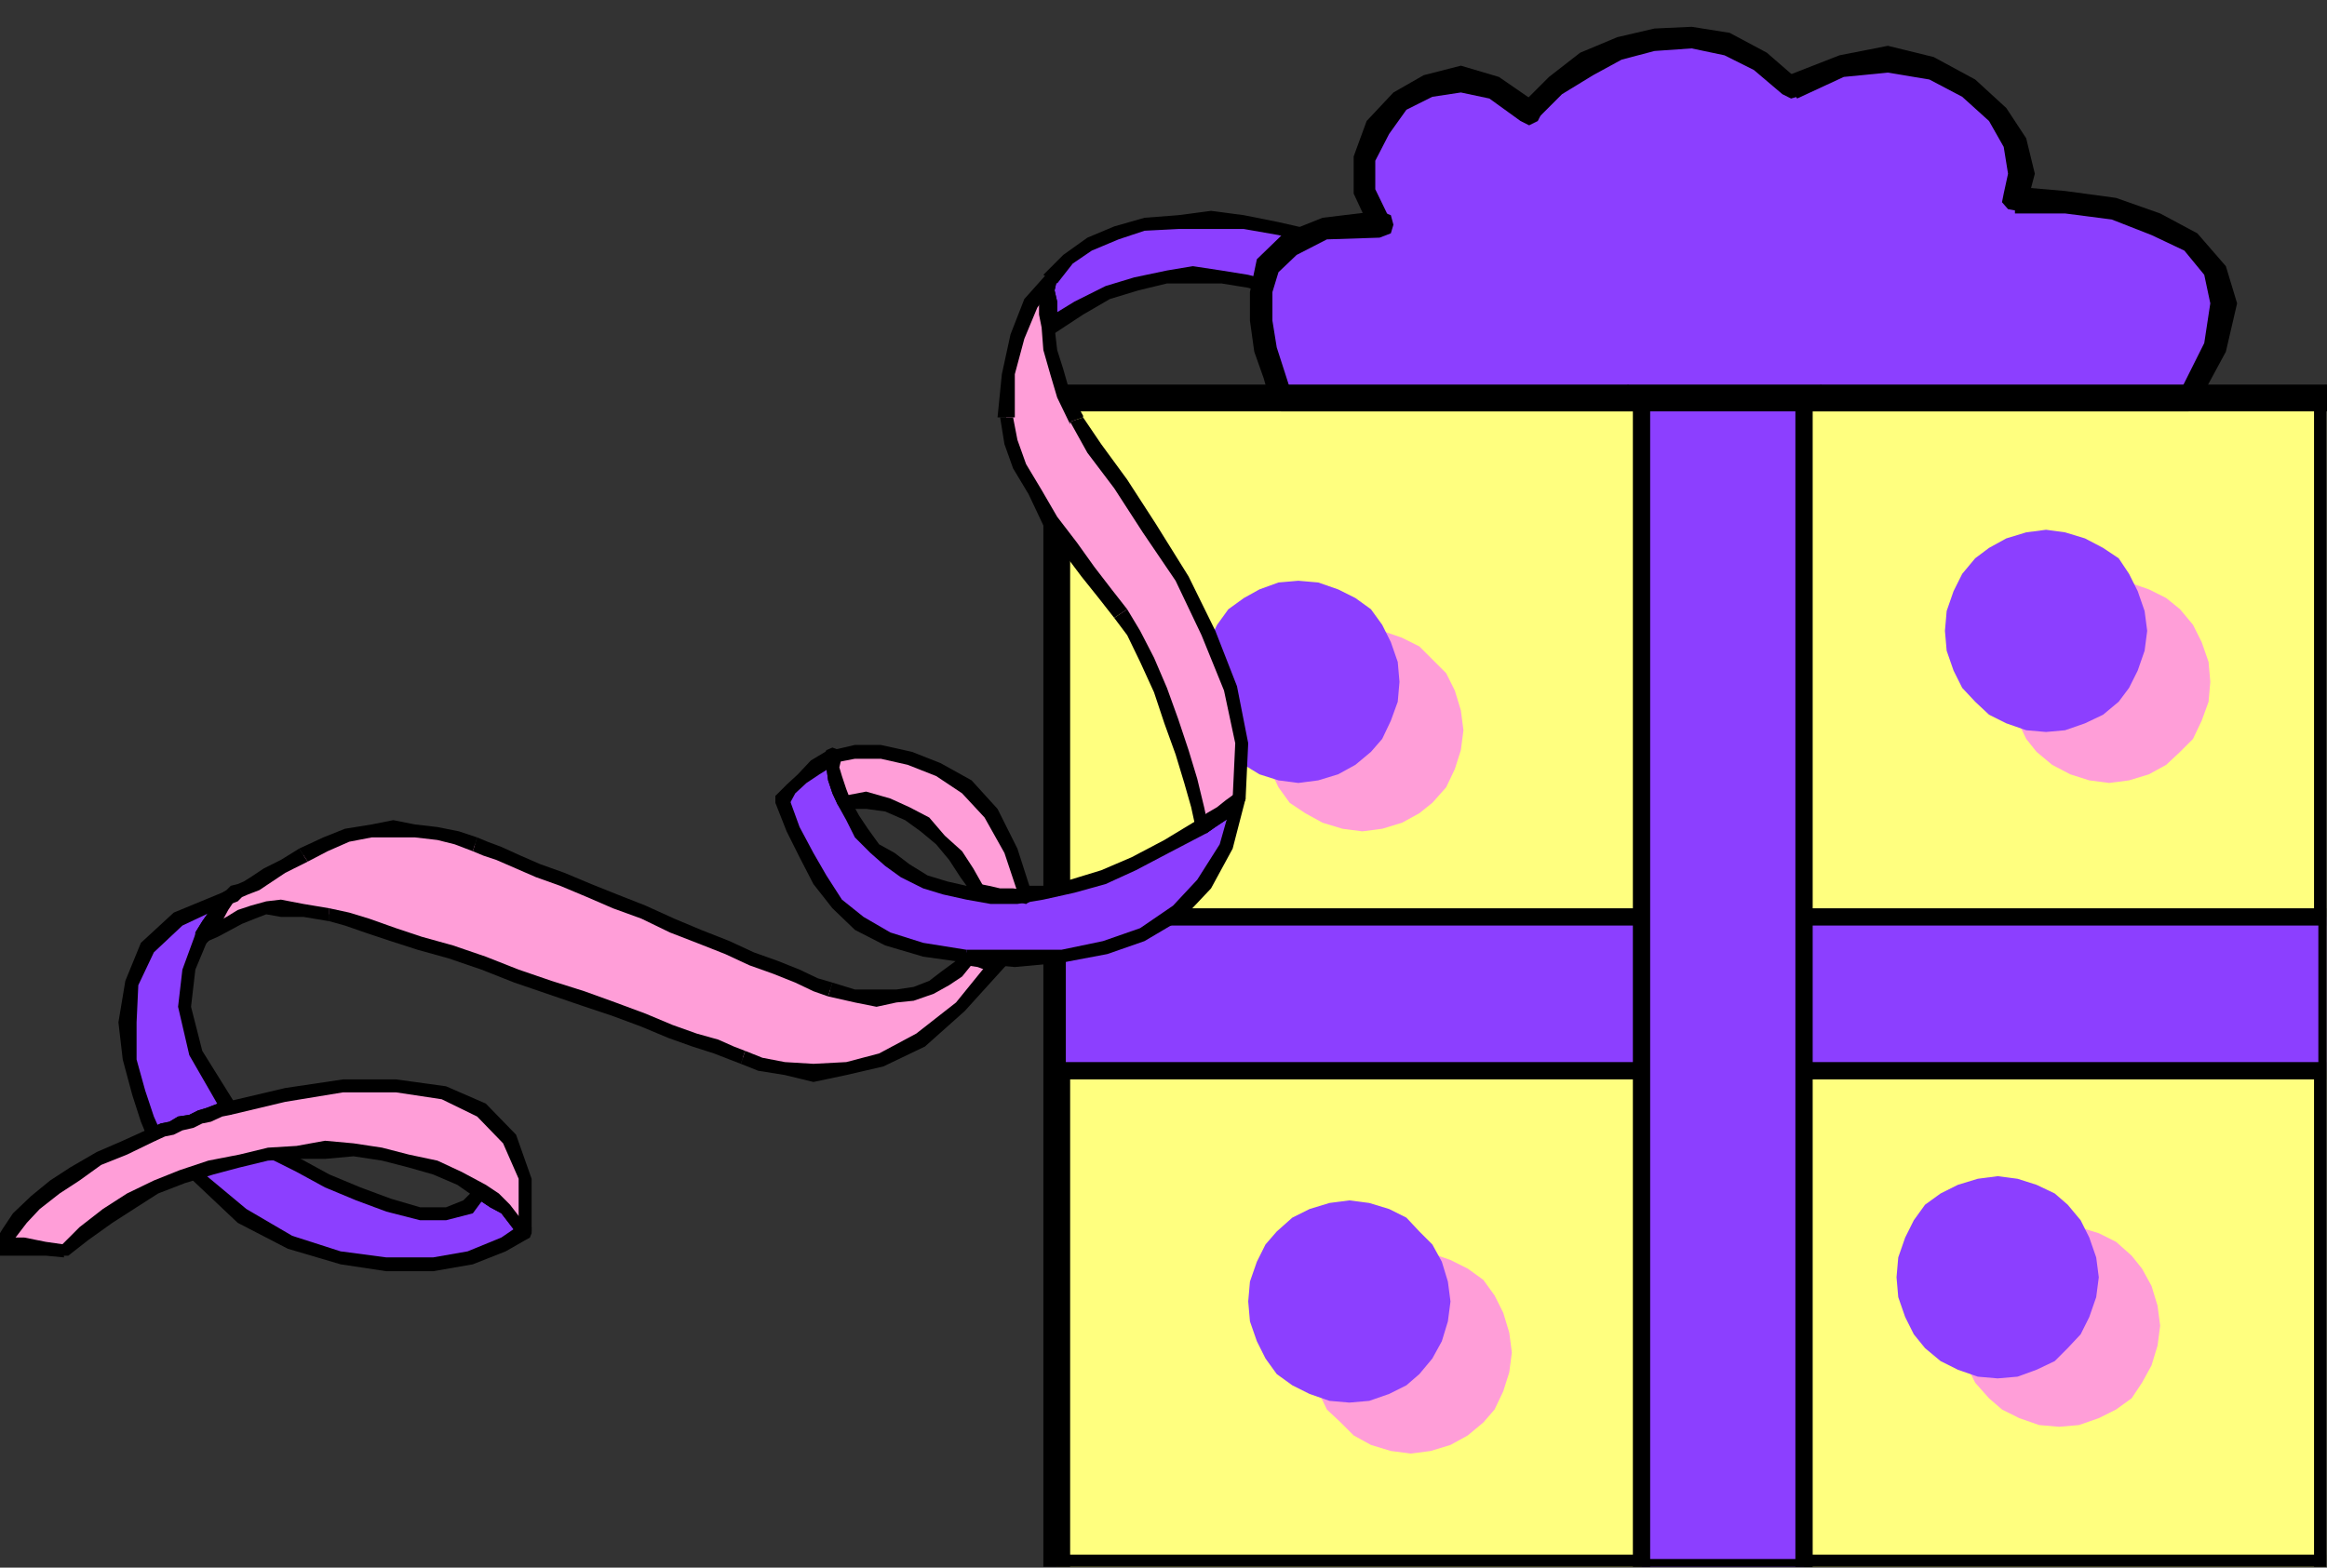 <?xml version="1.0" encoding="UTF-8" standalone="no"?>
<svg
   xmlns:ooo="http://xml.openoffice.org/svg/export"
   xmlns:dc="http://purl.org/dc/elements/1.1/"
   xmlns:cc="http://creativecommons.org/ns#"
   xmlns:rdf="http://www.w3.org/1999/02/22-rdf-syntax-ns#"
   xmlns:svg="http://www.w3.org/2000/svg"
   xmlns="http://www.w3.org/2000/svg"
   xmlns:sodipodi="http://sodipodi.sourceforge.net/DTD/sodipodi-0.dtd"
   xmlns:inkscape="http://www.inkscape.org/namespaces/inkscape"
   version="1.2"
   width="26.92mm"
   height="18.14mm"
   viewBox="0 0 2692 1814"
   preserveAspectRatio="xMidYMid"
   xml:space="preserve"
   id="svg239"
   sodipodi:docname="giftbox7.svg"
   style="fill-rule:evenodd;stroke-width:28.222;stroke-linejoin:round"
   inkscape:version="0.92.5 (2060ec1f9f, 2020-04-08)"><rect x="0" y="0" width="2692" height="1814" fill="#333333" stroke="none"/><sodipodi:namedview
   pagecolor="#ffffff"
   bordercolor="#666666"
   borderopacity="1"
   objecttolerance="10"
   gridtolerance="10"
   guidetolerance="10"
   inkscape:pageopacity="0"
   inkscape:pageshadow="2"
   inkscape:window-width="664"
   inkscape:window-height="487"
   id="namedview241"
   showgrid="false"
   inkscape:zoom="0.2102413"
   inkscape:cx="50.872442"
   inkscape:cy="34.280313"
   inkscape:window-x="0"
   inkscape:window-y="0"
   inkscape:window-maximized="0"
   inkscape:current-layer="svg239" />
 <defs
   class="ClipPathGroup"
   id="defs8">
  <clipPath
   id="presentation_clip_path"
   clipPathUnits="userSpaceOnUse">
   <rect
   x="0"
   y="0"
   width="21000"
   height="29700"
   id="rect2" />
  </clipPath>
  <clipPath
   id="presentation_clip_path_shrink"
   clipPathUnits="userSpaceOnUse">
   <rect
   x="21"
   y="29"
   width="20958"
   height="29641"
   id="rect5" />
  </clipPath>
 </defs>
 <defs
   class="TextShapeIndex"
   id="defs12">
  <g
   ooo:slide="id1"
   ooo:id-list="id3"
   id="g10" />
 </defs>
 <defs
   class="EmbeddedBulletChars"
   id="defs44">
  <g
   id="bullet-char-template-57356"
   transform="matrix(4.8828125e-4,0,0,-4.8828125e-4,0,0)">
   <path
   d="M 580,1141 1163,571 580,0 -4,571 Z"
   id="path14"
   inkscape:connector-curvature="0" />
  </g>
  <g
   id="bullet-char-template-57354"
   transform="matrix(4.8828125e-4,0,0,-4.8828125e-4,0,0)">
   <path
   d="M 8,1128 H 1137 V 0 H 8 Z"
   id="path17"
   inkscape:connector-curvature="0" />
  </g>
  <g
   id="bullet-char-template-10146"
   transform="matrix(4.8828125e-4,0,0,-4.8828125e-4,0,0)">
   <path
   d="M 174,0 602,739 174,1481 1456,739 Z M 1358,739 309,1346 659,739 Z"
   id="path20"
   inkscape:connector-curvature="0" />
  </g>
  <g
   id="bullet-char-template-10132"
   transform="matrix(4.8828125e-4,0,0,-4.8828125e-4,0,0)">
   <path
   d="M 2015,739 1276,0 H 717 l 543,543 H 174 v 393 h 1086 l -543,545 h 557 z"
   id="path23"
   inkscape:connector-curvature="0" />
  </g>
  <g
   id="bullet-char-template-10007"
   transform="matrix(4.8828125e-4,0,0,-4.8828125e-4,0,0)">
   <path
   d="m 0,-2 c -7,16 -16,29 -25,39 l 381,530 c -94,256 -141,385 -141,387 0,25 13,38 40,38 9,0 21,-2 34,-5 21,4 42,12 65,25 l 27,-13 111,-251 280,301 64,-25 24,25 c 21,-10 41,-24 62,-43 C 886,937 835,863 770,784 769,783 710,716 594,584 L 774,223 c 0,-27 -21,-55 -63,-84 l 16,-20 C 717,90 699,76 672,76 641,76 570,178 457,381 L 164,-76 c -22,-34 -53,-51 -92,-51 -42,0 -63,17 -64,51 -7,9 -10,24 -10,44 0,9 1,19 2,30 z"
   id="path26"
   inkscape:connector-curvature="0" />
  </g>
  <g
   id="bullet-char-template-10004"
   transform="matrix(4.8828125e-4,0,0,-4.8828125e-4,0,0)">
   <path
   d="M 285,-33 C 182,-33 111,30 74,156 52,228 41,333 41,471 c 0,78 14,145 41,201 34,71 87,106 158,106 53,0 88,-31 106,-94 l 23,-176 c 8,-64 28,-97 59,-98 l 735,706 c 11,11 33,17 66,17 42,0 63,-15 63,-46 V 965 c 0,-36 -10,-64 -30,-84 L 442,47 C 390,-6 338,-33 285,-33 Z"
   id="path29"
   inkscape:connector-curvature="0" />
  </g>
  <g
   id="bullet-char-template-9679"
   transform="matrix(4.8828125e-4,0,0,-4.8828125e-4,0,0)">
   <path
   d="M 813,0 C 632,0 489,54 383,161 276,268 223,411 223,592 c 0,181 53,324 160,431 106,107 249,161 430,161 179,0 323,-54 432,-161 108,-107 162,-251 162,-431 0,-180 -54,-324 -162,-431 C 1136,54 992,0 813,0 Z"
   id="path32"
   inkscape:connector-curvature="0" />
  </g>
  <g
   id="bullet-char-template-8226"
   transform="matrix(4.8828125e-4,0,0,-4.8828125e-4,0,0)">
   <path
   d="m 346,457 c -73,0 -137,26 -191,78 -54,51 -81,114 -81,188 0,73 27,136 81,188 54,52 118,78 191,78 73,0 134,-26 185,-79 51,-51 77,-114 77,-187 0,-75 -25,-137 -76,-188 -50,-52 -112,-78 -186,-78 z"
   id="path35"
   inkscape:connector-curvature="0" />
  </g>
  <g
   id="bullet-char-template-8211"
   transform="matrix(4.8828125e-4,0,0,-4.8828125e-4,0,0)">
   <path
   d="M -4,459 H 1135 V 606 H -4 Z"
   id="path38"
   inkscape:connector-curvature="0" />
  </g>
  <g
   id="bullet-char-template-61548"
   transform="matrix(4.8828125e-4,0,0,-4.8828125e-4,0,0)">
   <path
   d="m 173,740 c 0,163 58,303 173,419 116,115 255,173 419,173 163,0 302,-58 418,-173 116,-116 174,-256 174,-419 0,-163 -58,-303 -174,-418 C 1067,206 928,148 765,148 601,148 462,206 346,322 231,437 173,577 173,740 Z"
   id="path41"
   inkscape:connector-curvature="0" />
  </g>
 </defs>
 <g
   id="g49"
   transform="translate(-9154,-13943)">
  <g
   id="id2"
   class="Master_Slide">
   <g
   id="bg-id2"
   class="Background" />
   <g
   id="bo-id2"
   class="BackgroundObjects" />
  </g>
 </g>
 <g
   class="SlideGroup"
   id="g237"
   transform="translate(-9154,-13943)">
  <g
   id="g235">
   <g
   id="container-id1">
    <g
   id="id1"
   class="Slide"
   clip-path="url(#presentation_clip_path)">
     <g
   class="Page"
   id="g231">
      <g
   class="Graphic"
   id="g229">
       <g
   id="id3">
        <rect
   class="BoundingBox"
   x="9154"
   y="13943"
   width="2692"
   height="1814"
   id="rect51"
   style="fill:none;stroke:none" />
        <defs
   id="defs56">
         <clipPath
   id="clip_path_1"
   clipPathUnits="userSpaceOnUse">
          <path
   d="m 9154,13943 h 2691 v 1813 H 9154 Z"
   id="path53"
   inkscape:connector-curvature="0" />
         </clipPath>
        </defs>
        <g
   clip-path="url(#clip_path_1)"
   id="g226">
         <path
   d="m 11846,15757 v -1354 h -1469 v 1354 z"
   id="path58"
   inkscape:connector-curvature="0"
   style="fill:#ffff7f;stroke:none" />
         <path
   d="m 11846,14419 -15,-16 v 1354 h 30 v -1354 l -15,-15 15,15 -5,-12 -10,-3 -10,3 -5,12 z"
   id="path60"
   inkscape:connector-curvature="0"
   style="fill:#000000;stroke:none" />
         <path
   d="m 10392,14403 -15,16 h 1469 v -31 h -1469 l -16,15 16,-15 -10,5 -6,10 6,11 10,5 z"
   id="path62"
   inkscape:connector-curvature="0"
   style="fill:#000000;stroke:none" />
         <path
   d="m 10377,15742 15,15 v -1354 h -31 v 1354 l 16,15 -16,-15 6,10 10,5 10,-5 5,-10 z"
   id="path64"
   inkscape:connector-curvature="0"
   style="fill:#000000;stroke:none" />
         <path
   d="m 11831,15757 15,-15 h -1469 v 30 h 1469 l 15,-15 -15,15 13,-5 2,-10 -2,-10 -13,-5 z"
   id="path66"
   inkscape:connector-curvature="0"
   style="fill:#000000;stroke:none" />
         <path
   d="m 11846,15182 v -178 h -1469 v 178 z"
   id="path68"
   inkscape:connector-curvature="0"
   style="fill:#8c3fff;stroke:none" />
         <path
   d="m 11846,15014 -10,-10 v 178 h 20 v -178 l -10,-10 10,10 -2,-8 -8,-2 -8,2 -2,8 z"
   id="path70"
   inkscape:connector-curvature="0"
   style="fill:#000000;stroke:none" />
         <path
   d="m 10387,15004 -10,10 h 1469 v -20 h -1469 l -10,10 10,-10 -8,2 -2,8 2,8 8,2 z"
   id="path72"
   inkscape:connector-curvature="0"
   style="fill:#000000;stroke:none" />
         <path
   d="m 10377,15172 10,10 v -178 h -20 v 178 l 10,10 -10,-10 2,8 8,2 7,-2 3,-8 z"
   id="path74"
   inkscape:connector-curvature="0"
   style="fill:#000000;stroke:none" />
         <path
   d="m 11836,15182 10,-10 h -1469 v 20 h 1469 l 10,-10 -10,10 8,-2 2,-8 -2,-8 -8,-2 z"
   id="path76"
   inkscape:connector-curvature="0"
   style="fill:#000000;stroke:none" />
         <path
   d="m 10730,14905 23,-3 23,-7 20,-11 15,-12 16,-18 10,-21 7,-22 3,-23 -3,-23 -7,-23 -10,-20 -16,-16 -15,-15 -20,-10 -23,-8 -23,-2 -23,2 -23,8 -20,10 -18,15 -13,16 -10,20 -7,23 -3,23 3,23 7,22 10,21 13,18 18,12 20,11 23,7 z"
   id="path78"
   inkscape:connector-curvature="0"
   style="fill:#ff9ed8;stroke:none" />
         <path
   d="m 11536,15594 23,-2 23,-8 20,-10 18,-13 12,-18 11,-20 7,-23 3,-23 -3,-23 -7,-23 -11,-20 -12,-15 -18,-16 -20,-10 -23,-7 -23,-3 -23,3 -23,7 -20,10 -15,16 -16,15 -10,20 -8,23 -2,23 2,23 8,23 10,20 16,18 15,13 20,10 23,8 z"
   id="path80"
   inkscape:connector-curvature="0"
   style="fill:#ff9ed8;stroke:none" />
         <path
   d="m 10786,15625 23,-3 23,-7 20,-11 18,-15 13,-15 10,-21 7,-22 3,-23 -3,-23 -7,-23 -10,-20 -13,-18 -18,-13 -20,-10 -23,-8 -23,-2 -23,2 -23,8 -20,10 -15,13 -16,18 -10,20 -7,23 -3,23 3,23 7,22 10,21 16,15 15,15 20,11 23,7 z"
   id="path82"
   inkscape:connector-curvature="0"
   style="fill:#ff9ed8;stroke:none" />
         <path
   d="m 11594,14849 23,-3 23,-7 20,-11 16,-15 15,-15 10,-21 8,-22 2,-23 -2,-23 -8,-23 -10,-20 -15,-18 -16,-13 -20,-10 -23,-8 -23,-2 -23,2 -22,8 -21,10 -18,13 -12,18 -10,20 -8,23 -3,23 3,23 8,22 10,21 12,15 18,15 21,11 22,7 z"
   id="path84"
   inkscape:connector-curvature="0"
   style="fill:#ff9ed8;stroke:none" />
         <path
   d="m 10656,14849 23,-3 23,-7 20,-11 18,-15 13,-15 10,-21 8,-22 2,-23 -2,-23 -8,-23 -10,-20 -13,-18 -18,-13 -20,-10 -23,-8 -23,-2 -23,2 -22,8 -18,10 -18,13 -13,18 -10,20 -8,23 -2,23 2,23 8,22 10,21 13,15 18,15 18,11 22,7 z"
   id="path86"
   inkscape:connector-curvature="0"
   style="fill:#8c3fff;stroke:none" />
         <path
   d="m 11465,15538 23,-2 22,-8 21,-10 15,-15 15,-16 10,-20 8,-23 3,-23 -3,-23 -8,-23 -10,-20 -15,-18 -15,-13 -21,-10 -22,-7 -23,-3 -23,3 -23,7 -20,10 -18,13 -13,18 -10,20 -8,23 -2,23 2,23 8,23 10,20 13,16 18,15 20,10 23,8 z"
   id="path88"
   inkscape:connector-curvature="0"
   style="fill:#8c3fff;stroke:none" />
         <path
   d="m 10715,15566 23,-2 23,-8 20,-10 15,-13 15,-18 11,-20 7,-23 3,-23 -3,-23 -7,-23 -11,-20 -15,-15 -15,-16 -20,-10 -23,-7 -23,-3 -23,3 -23,7 -20,10 -18,16 -13,15 -10,20 -8,23 -2,23 2,23 8,23 10,20 13,18 18,13 20,10 23,8 z"
   id="path90"
   inkscape:connector-curvature="0"
   style="fill:#8c3fff;stroke:none" />
         <path
   d="m 11521,14790 22,-2 23,-8 21,-10 18,-15 12,-16 10,-20 8,-23 3,-23 -3,-23 -8,-23 -10,-20 -12,-18 -18,-12 -21,-11 -23,-7 -22,-3 -23,3 -23,7 -20,11 -16,12 -15,18 -10,20 -8,23 -2,23 2,23 8,23 10,20 15,16 16,15 20,10 23,8 z"
   id="path92"
   inkscape:connector-curvature="0"
   style="fill:#8c3fff;stroke:none" />
         <path
   d="m 10130,14872 10,17 10,18 16,18 18,13 17,12 23,13 23,8 25,5 28,2 h 31 l 30,-2 34,-8 35,-10 36,-15 38,-20 40,-23 11,-8 12,-8 11,-7 10,-10 -16,56 -25,43 -30,33 -41,25 -43,16 -51,10 -54,2 -56,-2 -50,-8 -41,-13 -33,-17 -25,-23 -21,-28 -15,-28 -15,-31 -13,-33 10,-13 13,-12 15,-13 20,-13 v 13 l 3,13 5,15 z"
   id="path94"
   inkscape:connector-curvature="0"
   style="fill:#8c3fff;stroke:none" />
         <path
   d="m 10539,14892 v 0 l -38,23 -38,20 -35,15 -36,11 -31,7 h -30 -31 -28 l -22,-5 -23,-7 -21,-13 -17,-13 -18,-10 -13,-18 -10,-15 -10,-18 -15,5 10,18 10,20 18,18 17,15 18,13 26,13 23,7 27,6 28,5 h 31 l 30,-5 36,-8 36,-10 35,-16 38,-20 44,-23 v 0 0 l 5,-5 -3,-7 -5,-3 z"
   id="path96"
   inkscape:connector-curvature="0"
   style="fill:#000000;stroke:none" />
         <path
   d="m 10595,14867 -12,-6 -11,8 -10,8 -12,7 -11,8 11,15 10,-7 12,-8 11,-8 10,-12 -13,-5 13,5 2,-5 -2,-6 -5,-2 -5,2 z"
   id="path98"
   inkscape:connector-curvature="0"
   style="fill:#000000;stroke:none" />
         <path
   d="m 10272,15057 v 0 l 56,5 54,-5 53,-10 43,-15 44,-26 33,-35 25,-46 15,-58 h -15 l -15,53 -26,41 -28,30 -38,26 -43,15 -48,10 h -54 -56 v 0 z"
   id="path100"
   inkscape:connector-curvature="0"
   style="fill:#000000;stroke:none" />
         <path
   d="m 10051,14864 v 8 l 13,33 15,30 16,31 22,28 26,25 35,18 44,13 50,7 v -15 l -50,-8 -38,-12 -31,-18 -25,-20 -18,-28 -15,-26 -16,-30 -12,-33 v 7 -7 l -3,-6 h -8 l -5,3 v 8 z"
   id="path102"
   inkscape:connector-curvature="0"
   style="fill:#000000;stroke:none" />
         <path
   d="m 10128,14818 -16,-7 -20,12 -15,16 -13,12 -13,13 16,10 7,-13 13,-12 15,-10 21,-13 -16,-8 16,8 5,-5 -3,-8 -5,-2 h -8 z"
   id="path104"
   inkscape:connector-curvature="0"
   style="fill:#000000;stroke:none" />
         <path
   d="m 10138,14869 v 0 l -5,-13 -5,-15 -3,-10 3,-13 h -21 l 3,13 2,15 5,15 6,13 v 0 0 l 5,5 h 5 l 5,-2 z"
   id="path106"
   inkscape:connector-curvature="0"
   style="fill:#000000;stroke:none" />
         <path
   d="m 10367,14322 v -15 -15 -13 l 2,-13 20,-23 26,-18 30,-12 33,-10 39,-3 38,-3 38,3 40,8 41,10 38,12 36,16 33,15 30,20 28,23 21,23 15,26 -8,5 -10,2 -7,5 -13,5 -10,3 -11,5 -10,3 -7,2 -16,-13 -15,-12 -18,-16 -22,-15 -23,-13 -23,-15 -28,-10 -28,-13 -28,-7 -31,-5 -33,-3 -30,3 -36,7 -33,10 -33,18 z"
   id="path108"
   inkscape:connector-curvature="0"
   style="fill:#8c3fff;stroke:none" />
         <path
   d="m 10361,14261 v 5 l -2,13 -3,13 v 15 l 3,15 h 15 l 3,-15 v -15 l -3,-13 3,-13 v 5 -5 l -3,-5 -5,-3 -5,3 -3,5 z"
   id="path110"
   inkscape:connector-curvature="0"
   style="fill:#000000;stroke:none" />
         <path
   d="m 10877,14360 6,-10 -16,-28 -23,-23 -28,-25 -33,-21 -33,-15 -35,-15 -38,-13 -44,-10 -40,-8 -38,-5 -38,5 -39,3 -35,10 -31,13 -28,20 -23,23 16,10 18,-23 22,-15 31,-13 30,-10 39,-2 h 38 38 l 40,7 39,10 38,13 35,15 33,16 28,20 28,20 18,23 15,23 5,-10 -5,10 5,5 h 5 l 6,-2 v -8 z"
   id="path112"
   inkscape:connector-curvature="0"
   style="fill:#000000;stroke:none" />
         <path
   d="m 10794,14388 5,3 10,-3 10,-2 10,-5 10,-3 13,-5 8,-5 10,-3 7,-5 -5,-15 -7,5 -10,3 -8,5 -13,5 -10,2 -10,5 -10,3 -5,3 5,2 -5,-2 -5,2 -3,5 3,5 5,3 z"
   id="path114"
   inkscape:connector-curvature="0"
   style="fill:#000000;stroke:none" />
         <path
   d="m 10359,14322 13,8 35,-23 31,-18 33,-10 33,-8 h 30 33 l 31,5 25,8 28,13 28,10 21,15 22,13 23,15 18,15 15,13 16,10 10,-10 -15,-15 -16,-13 -18,-15 -22,-15 -23,-13 -26,-15 -28,-11 -28,-12 -30,-8 -31,-5 -33,-5 -30,5 -38,8 -33,10 -36,18 -36,22 13,8 -13,-8 -5,6 3,5 5,5 h 8 z"
   id="path116"
   inkscape:connector-curvature="0"
   style="fill:#000000;stroke:none" />
         <path
   d="m 9388,15027 -15,38 -5,43 12,54 38,63 -10,3 -13,5 -10,2 -10,6 -13,2 -10,5 -10,3 -10,5 -8,-18 -10,-31 -10,-38 -3,-43 6,-46 17,-40 36,-34 58,-25 -7,10 -8,13 -8,10 z"
   id="path118"
   inkscape:connector-curvature="0"
   style="fill:#8c3fff;stroke:none" />
         <path
   d="m 9421,15233 5,-13 -38,-61 -13,-51 5,-43 15,-36 -15,-5 -15,41 -5,43 13,56 38,66 5,-12 -5,12 5,5 7,-2 3,-5 v -8 z"
   id="path120"
   inkscape:connector-curvature="0"
   style="fill:#000000;stroke:none" />
         <path
   d="m 9324,15258 10,5 11,-5 10,-2 10,-5 13,-3 10,-5 10,-2 13,-6 10,-2 -5,-15 -10,2 -13,5 -10,3 -10,5 -13,2 -10,6 -10,2 -11,5 11,5 -11,-5 -5,3 v 7 l 3,5 h 7 z"
   id="path122"
   inkscape:connector-curvature="0"
   style="fill:#000000;stroke:none" />
         <path
   d="m 9426,14984 -8,-11 -63,26 -38,35 -18,44 -8,48 5,43 11,41 10,31 7,17 16,-5 -8,-18 -10,-30 -10,-36 v -43 l 2,-43 18,-38 33,-31 53,-25 -7,-11 7,11 5,-3 3,-5 -3,-5 -5,-3 z"
   id="path124"
   inkscape:connector-curvature="0"
   style="fill:#000000;stroke:none" />
         <path
   d="m 9395,15029 v 3 l 8,-13 8,-10 7,-13 8,-12 -15,-6 -8,8 -8,13 -7,10 -8,13 v 2 -2 7 l 5,5 5,3 5,-5 z"
   id="path126"
   inkscape:connector-curvature="0"
   style="fill:#000000;stroke:none" />
         <path
   d="m 9711,15322 15,10 13,10 10,13 13,13 -26,15 -38,15 -43,8 h -54 l -53,-8 -58,-18 -56,-30 -54,-48 8,-5 7,-6 13,-2 15,-5 13,-3 13,-2 13,-3 h 10 l 28,15 33,18 35,15 36,13 36,10 h 30 l 25,-7 z"
   id="path128"
   inkscape:connector-curvature="0"
   style="fill:#8c3fff;stroke:none" />
         <path
   d="m 9767,15375 2,-12 -15,-13 -10,-13 -13,-13 -15,-10 -10,16 15,10 13,7 10,13 10,13 2,-13 -2,13 5,5 8,-3 2,-5 v -7 z"
   id="path130"
   inkscape:connector-curvature="0"
   style="fill:#000000;stroke:none" />
         <path
   d="m 9375,15297 v 10 l 54,51 58,30 61,18 53,8 h 54 l 46,-8 38,-15 28,-16 -11,-15 -22,15 -39,16 -40,7 h -54 l -53,-7 -56,-18 -53,-31 -54,-45 v 10 -10 l -5,-3 -2,3 -3,5 v 5 z"
   id="path132"
   inkscape:connector-curvature="0"
   style="fill:#000000;stroke:none" />
         <path
   d="m 9477,15269 -5,-3 -10,3 -13,2 -13,3 -15,2 -15,5 -13,3 -10,5 -8,8 10,10 8,-3 5,-5 13,-2 15,-6 10,-2 13,-3 13,-2 10,2 -5,-2 5,2 7,-2 3,-8 -3,-7 -7,-3 z"
   id="path134"
   inkscape:connector-curvature="0"
   style="fill:#000000;stroke:none" />
         <path
   d="m 9716,15314 -13,5 -13,13 -20,8 h -30 l -34,-10 -35,-13 -36,-15 -33,-18 -25,-15 -10,15 30,15 33,18 36,15 35,13 39,10 h 30 l 31,-8 17,-23 -12,6 12,-6 v -7 l -5,-3 h -5 l -5,5 z"
   id="path136"
   inkscape:connector-curvature="0"
   style="fill:#000000;stroke:none" />
         <path
   d="m 9711,15322 -26,-15 -28,-13 -30,-8 -31,-7 -33,-5 h -33 l -33,2 -33,3 -33,7 -33,8 -33,10 -31,13 -27,15 -28,18 -28,20 -23,21 -21,-3 -25,-2 h -20 -8 l 10,-16 13,-18 18,-17 23,-18 22,-15 28,-18 31,-13 33,-15 10,-5 10,-3 10,-5 13,-2 10,-6 10,-2 13,-5 10,-3 66,-15 67,-10 h 61 l 55,7 44,21 33,33 18,46 v 61 l -13,-13 -10,-13 -13,-10 z"
   id="path138"
   inkscape:connector-curvature="0"
   style="fill:#ff9ed8;stroke:none" />
         <path
   d="m 9228,15398 5,-2 23,-18 28,-20 28,-18 25,-16 31,-12 33,-10 30,-8 33,-8 33,-2 h 33 l 33,-3 33,5 31,8 28,8 28,12 23,16 10,-16 -28,-15 -28,-13 -33,-7 -31,-8 -33,-5 -33,-3 -33,6 -33,2 -33,8 -36,7 -33,11 -30,12 -31,15 -28,18 -27,21 -23,23 5,-3 -5,3 v 5 l 2,2 3,3 h 5 z"
   id="path140"
   inkscape:connector-curvature="0"
   style="fill:#000000;stroke:none" />
         <path
   d="m 9146,15383 8,13 h 8 20 25 l 21,2 v -15 l -21,-3 -25,-5 h -20 -8 l 8,13 -8,-13 -8,3 -2,8 2,7 8,3 z"
   id="path142"
   inkscape:connector-curvature="0"
   style="fill:#000000;stroke:none" />
         <path
   d="m 9329,15248 v 0 l -33,15 -30,13 -31,18 -23,15 -22,18 -21,20 -12,18 -11,18 16,5 10,-13 13,-17 15,-16 23,-18 23,-15 25,-18 30,-12 33,-16 v 0 0 l 6,-5 v -5 l -3,-5 z"
   id="path144"
   inkscape:connector-curvature="0"
   style="fill:#000000;stroke:none" />
         <path
   d="m 9416,15218 v 0 l -10,2 -13,5 -10,3 -10,5 -13,2 -10,6 -10,2 -11,5 5,15 11,-5 10,-2 10,-5 13,-3 10,-5 10,-2 13,-6 10,-2 v 0 0 l 5,-5 v -5 l -3,-5 z"
   id="path146"
   inkscape:connector-curvature="0"
   style="fill:#000000;stroke:none" />
         <path
   d="m 9754,15373 15,-5 v -61 l -18,-51 -35,-36 -46,-20 -58,-8 h -61 l -67,10 -68,16 5,15 63,-15 67,-11 h 61 l 53,8 41,20 30,31 18,41 v 61 l 15,-5 -15,5 2,5 6,2 5,-2 2,-5 z"
   id="path148"
   inkscape:connector-curvature="0"
   style="fill:#000000;stroke:none" />
         <path
   d="m 9706,15330 v 0 l 15,10 13,7 10,13 10,13 15,-10 -15,-13 -10,-13 -13,-13 -15,-10 v 0 0 h -8 l -5,3 -2,7 z"
   id="path150"
   inkscape:connector-curvature="0"
   style="fill:#000000;stroke:none" />
         <path
   d="m 9418,14981 -7,10 -8,13 -8,10 -7,13 15,-8 15,-7 13,-8 15,-5 16,-5 h 17 l 26,2 30,5 21,5 23,8 30,10 31,10 35,11 38,12 38,16 39,12 38,13 35,13 36,12 30,13 28,10 26,8 17,8 13,5 21,7 28,5 33,6 38,-6 40,-10 46,-23 46,-38 46,-53 h -11 -7 -8 l -10,-3 -13,13 -15,10 -15,10 -21,8 -20,3 -23,2 -25,-2 -28,-8 -18,-5 -20,-10 -26,-11 -28,-10 -28,-12 -33,-13 -30,-13 -33,-15 -33,-13 -31,-13 -30,-12 -28,-11 -23,-10 -23,-10 -15,-5 -13,-5 -20,-8 -23,-5 -26,-2 -25,-3 -25,3 -28,5 -26,10 -25,13 -23,12 -18,11 -15,10 -10,5 -8,2 -5,3 -3,2 z"
   id="path152"
   inkscape:connector-curvature="0"
   style="fill:#ff9ed8;stroke:none" />
         <path
   d="m 9385,15019 10,13 8,-13 8,-10 7,-13 8,-12 -15,-6 -8,8 -8,13 -7,10 -8,13 10,12 -10,-12 v 7 l 5,5 5,3 5,-5 z"
   id="path154"
   inkscape:connector-curvature="0"
   style="fill:#000000;stroke:none" />
         <path
   d="m 9535,14994 v 0 l -30,-5 -26,-5 -17,2 -18,5 -15,5 -13,8 -15,8 -16,7 5,15 16,-7 15,-8 13,-7 15,-6 13,-5 17,3 h 26 l 30,5 v 0 z"
   id="path156"
   inkscape:connector-curvature="0"
   style="fill:#000000;stroke:none" />
         <path
   d="m 10016,15159 v 0 l -13,-5 -18,-8 -25,-7 -28,-10 -31,-13 -35,-13 -36,-13 -38,-12 -38,-13 -38,-15 -38,-13 -36,-10 -30,-10 -31,-11 -23,-7 -23,-5 v 15 l 18,5 23,8 30,10 31,10 36,10 38,13 38,15 38,13 38,13 36,12 35,13 31,13 28,10 25,8 18,7 13,5 v 0 z"
   id="path158"
   inkscape:connector-curvature="0"
   style="fill:#000000;stroke:none" />
         <path
   d="m 10311,15065 -8,-15 -43,53 -46,36 -43,23 -38,10 -38,2 -33,-2 -26,-5 -20,-8 -5,15 20,8 31,5 33,8 38,-8 43,-10 48,-23 46,-41 48,-53 -7,-15 7,15 v -8 l -2,-5 -8,-2 -5,5 z"
   id="path160"
   inkscape:connector-curvature="0"
   style="fill:#000000;stroke:none" />
         <path
   d="m 10280,15057 -8,3 13,2 8,3 h 7 11 v -20 h -11 -7 l -8,2 -7,-2 -8,2 8,-2 h -8 l -3,5 v 5 l 5,5 z"
   id="path162"
   inkscape:connector-curvature="0"
   style="fill:#000000;stroke:none" />
         <path
   d="m 10112,15096 v 0 l 31,7 25,5 23,-5 20,-2 23,-8 18,-10 15,-10 13,-16 -10,-10 -13,10 -15,11 -13,10 -18,7 -20,3 h -23 -25 l -26,-8 v 0 z"
   id="path164"
   inkscape:connector-curvature="0"
   style="fill:#000000;stroke:none" />
         <path
   d="m 9701,14928 v 0 l 12,5 15,5 23,10 23,10 28,10 31,13 30,13 33,12 33,16 31,12 33,13 28,13 28,10 25,10 21,10 17,6 5,-16 -17,-5 -21,-10 -25,-10 -28,-10 -28,-13 -33,-13 -31,-13 -33,-15 -33,-13 -30,-12 -31,-13 -28,-10 -23,-10 -22,-10 -16,-6 -12,-5 v 0 z"
   id="path166"
   inkscape:connector-curvature="0"
   style="fill:#000000;stroke:none" />
         <path
   d="m 9510,14940 v 0 l 23,-12 25,-11 26,-5 h 25 25 l 26,3 20,5 21,8 5,-16 -21,-7 -25,-5 -26,-3 -25,-5 -25,5 -31,5 -25,10 -28,13 v 0 z"
   id="path168"
   inkscape:connector-curvature="0"
   style="fill:#000000;stroke:none" />
         <path
   d="m 9426,14984 -5,5 8,-3 2,-2 3,-3 7,-3 13,-5 15,-10 15,-10 26,-13 -10,-15 -21,13 -20,10 -15,10 -8,5 -7,3 -8,2 -3,3 -2,2 -5,5 5,-5 -5,3 v 8 l 2,5 h 8 z"
   id="path170"
   inkscape:connector-curvature="0"
   style="fill:#000000;stroke:none" />
         <path
   d="m 10588,14867 -10,10 -11,7 -12,8 -11,8 -5,-23 -7,-31 -10,-33 -13,-36 -13,-35 -15,-36 -15,-30 -16,-23 -17,-23 -21,-26 -20,-27 -23,-31 -18,-33 -18,-31 -10,-28 -5,-28 3,-50 10,-44 15,-38 23,-28 -2,13 v 13 15 15 l 2,26 8,25 7,28 16,28 20,33 30,41 33,51 39,58 30,64 26,63 12,64 z"
   id="path172"
   inkscape:connector-curvature="0"
   style="fill:#ff9ed8;stroke:none" />
         <path
   d="m 10537,14900 13,7 10,-7 12,-8 11,-8 10,-12 -10,-11 -11,8 -10,8 -12,7 -11,8 13,8 -13,-8 -5,5 3,5 5,5 h 8 z"
   id="path174"
   inkscape:connector-curvature="0"
   style="fill:#000000;stroke:none" />
         <path
   d="m 10443,14658 v 0 l 15,20 15,31 16,35 12,36 13,36 10,33 8,28 5,23 h 15 l -5,-23 -8,-33 -10,-33 -12,-36 -13,-36 -15,-35 -16,-31 -15,-25 v 0 z"
   id="path176"
   inkscape:connector-curvature="0"
   style="fill:#000000;stroke:none" />
         <path
   d="m 10308,14426 h 3 l 5,31 10,28 18,30 17,36 23,31 21,28 20,25 18,23 15,-10 -18,-23 -20,-26 -20,-28 -23,-30 -18,-31 -18,-30 -10,-28 -5,-26 h 2 z"
   id="path178"
   inkscape:connector-curvature="0"
   style="fill:#000000;stroke:none" />
         <path
   d="m 10377,14266 -13,-5 -25,28 -16,41 -10,46 -5,50 h 20 v -50 l 11,-41 15,-36 20,-28 -13,-5 13,5 3,-5 -3,-5 -5,-3 -5,3 z"
   id="path180"
   inkscape:connector-curvature="0"
   style="fill:#000000;stroke:none" />
         <path
   d="m 10374,14322 v 0 l 3,-15 v -15 l -3,-13 3,-13 h -16 l -2,13 -3,13 v 15 l 3,15 v 0 z"
   id="path182"
   inkscape:connector-curvature="0"
   style="fill:#000000;stroke:none" />
         <path
   d="m 10407,14426 v -2 l -15,-26 -8,-28 -7,-22 -3,-26 h -15 l 2,26 8,28 8,27 15,31 v -3 z"
   id="path184"
   inkscape:connector-curvature="0"
   style="fill:#000000;stroke:none" />
         <path
   d="m 10593,14872 2,-5 3,-64 -13,-66 -25,-64 -31,-63 -38,-61 -33,-51 -30,-41 -21,-31 -15,5 20,36 31,41 33,51 38,56 30,63 26,64 13,61 -3,64 3,-6 -3,6 3,5 5,2 5,-2 2,-5 z"
   id="path186"
   inkscape:connector-curvature="0"
   style="fill:#000000;stroke:none" />
         <path
   d="m 10130,14872 -5,-13 -5,-15 -3,-13 v -13 l 26,-5 h 30 l 33,8 33,12 33,21 28,30 23,44 18,53 -15,-3 h -15 l -13,-2 -13,-3 -13,-20 -12,-20 -18,-18 -18,-18 -20,-13 -23,-10 -25,-5 z"
   id="path188"
   inkscape:connector-curvature="0"
   style="fill:#ff9ed8;stroke:none" />
         <path
   d="m 10117,14811 -10,7 3,13 2,15 5,15 6,13 15,-5 -5,-13 -5,-15 -3,-10 3,-13 -11,8 11,-8 -3,-7 -8,-3 -7,3 -3,7 z"
   id="path190"
   inkscape:connector-curvature="0"
   style="fill:#000000;stroke:none" />
         <path
   d="m 10341,14989 8,-8 -18,-56 -23,-46 -30,-33 -36,-20 -33,-13 -36,-8 h -30 l -26,6 v 15 l 26,-5 h 30 l 31,7 33,13 30,20 26,28 23,41 17,51 8,-8 -8,8 3,5 5,3 5,-3 3,-5 z"
   id="path192"
   inkscape:connector-curvature="0"
   style="fill:#000000;stroke:none" />
         <path
   d="m 10278,14976 5,5 15,3 13,2 h 15 l 15,3 v -16 l -15,-2 h -15 l -13,-3 -10,-2 5,5 -5,-5 h -8 l -2,5 v 5 l 5,5 z"
   id="path194"
   inkscape:connector-curvature="0"
   style="fill:#000000;stroke:none" />
         <path
   d="m 10123,14874 7,5 h 26 l 22,3 23,10 18,13 18,15 15,18 13,20 13,18 15,-5 -13,-23 -13,-20 -20,-18 -18,-21 -23,-12 -22,-10 -28,-8 -26,5 8,5 -8,-5 -5,3 -2,5 2,5 5,2 z"
   id="path196"
   inkscape:connector-curvature="0"
   style="fill:#000000;stroke:none" />
         <path
   d="m 11241,15757 v -1354 h -188 v 1354 z"
   id="path198"
   inkscape:connector-curvature="0"
   style="fill:#8c3fff;stroke:none" />
         <path
   d="m 11241,14414 -10,-11 v 1354 h 20 v -1354 l -10,-10 10,10 -2,-7 -8,-3 -8,3 -2,7 z"
   id="path200"
   inkscape:connector-curvature="0"
   style="fill:#000000;stroke:none" />
         <path
   d="m 11063,14403 -10,11 h 188 v -21 h -188 l -10,10 10,-10 -8,3 -2,7 2,8 8,3 z"
   id="path202"
   inkscape:connector-curvature="0"
   style="fill:#000000;stroke:none" />
         <path
   d="m 11053,15747 10,10 v -1354 h -20 v 1354 l 10,10 -10,-10 2,8 8,2 8,-2 2,-8 z"
   id="path204"
   inkscape:connector-curvature="0"
   style="fill:#000000;stroke:none" />
         <path
   d="m 11231,15757 10,-10 h -188 v 20 h 188 l 10,-10 -10,10 8,-2 2,-8 -2,-8 -8,-2 z"
   id="path206"
   inkscape:connector-curvature="0"
   style="fill:#000000;stroke:none" />
         <path
   d="m 11261,14403 h -223 -49 -56 -58 -61 -56 -51 -43 -28 l -8,-25 -10,-30 -5,-34 v -33 l 8,-30 25,-26 41,-17 63,-5 -17,-39 v -38 l 15,-35 25,-31 33,-18 38,-7 39,10 40,28 31,-31 35,-25 38,-18 41,-10 43,-3 41,8 38,20 36,31 58,-26 54,-7 50,10 44,23 33,30 20,33 8,36 -8,31 58,2 56,8 49,18 40,20 28,33 11,38 -11,51 -30,58 h -26 -28 -27 -31 -33 -31 -33 -30 -31 -28 -28 -25 -23 -20 -18 z"
   id="path208"
   inkscape:connector-curvature="0"
   style="fill:#8c3fff;stroke:none" />
         <path
   d="m 11038,14419 v 0 h 223 v -31 h -223 v 0 0 l -11,5 -5,10 5,11 z"
   id="path210"
   inkscape:connector-curvature="0"
   style="fill:#000000;stroke:none" />
         <path
   d="m 10623,14406 13,13 h 28 43 51 56 61 58 56 49 v -31 h -49 -56 -58 -61 -56 -51 -43 -28 l 13,13 -13,-13 -10,5 -5,10 5,11 10,5 z"
   id="path212"
   inkscape:connector-curvature="0"
   style="fill:#000000;stroke:none" />
         <path
   d="m 10740,14210 10,-23 -66,8 -45,18 -31,30 -8,38 v 33 l 5,36 11,31 7,25 26,-5 -8,-25 -10,-31 -5,-31 v -33 l 7,-23 21,-20 35,-18 61,-2 11,-23 -11,23 13,-5 3,-10 -3,-11 -13,-5 z"
   id="path214"
   inkscape:connector-curvature="0"
   style="fill:#000000;stroke:none" />
         <path
   d="m 10913,14065 20,-2 -45,-31 -44,-13 -43,11 -35,20 -31,33 -15,41 v 43 l 20,43 21,-15 -16,-33 v -33 l 16,-31 20,-28 30,-15 33,-5 33,7 36,26 20,-3 -20,3 10,5 10,-5 5,-10 -5,-10 z"
   id="path216"
   inkscape:connector-curvature="0"
   style="fill:#000000;stroke:none" />
         <path
   d="m 11218,14032 18,5 -38,-33 -43,-23 -44,-7 -43,2 -43,10 -43,18 -36,28 -33,33 20,15 28,-28 36,-22 33,-18 38,-10 43,-3 38,8 34,17 33,28 17,5 -17,-5 10,5 7,-2 5,-8 -2,-10 z"
   id="path218"
   inkscape:connector-curvature="0"
   style="fill:#000000;stroke:none" />
         <path
   d="m 11485,14159 13,23 10,-38 -10,-41 -23,-35 -36,-33 -48,-26 -53,-13 -56,11 -64,25 15,25 54,-25 51,-5 48,8 38,20 31,28 17,30 5,31 -5,23 13,23 -13,-23 -2,10 7,8 11,2 10,-5 z"
   id="path220"
   inkscape:connector-curvature="0"
   style="fill:#000000;stroke:none" />
         <path
   d="m 11686,14419 10,-8 33,-61 13,-56 -13,-43 -33,-38 -43,-23 -51,-18 -59,-8 -58,-5 v 31 h 58 l 54,7 46,18 38,18 23,28 7,33 -7,46 -28,56 10,-8 -10,8 -3,10 5,8 10,2 8,-5 z"
   id="path222"
   inkscape:connector-curvature="0"
   style="fill:#000000;stroke:none" />
         <path
   d="m 11261,14419 v 0 h 13 18 20 23 25 28 28 31 30 33 31 33 31 27 28 26 v -31 h -26 -28 -27 -31 -33 -31 -33 -30 -31 -28 -28 -25 -23 -20 -18 -13 v 0 0 l -10,5 -5,10 5,11 z"
   id="path224"
   inkscape:connector-curvature="0"
   style="fill:#000000;stroke:none" />
        </g>
       </g>
      </g>
     </g>
    </g>
   </g>
  </g>
 </g>
</svg>